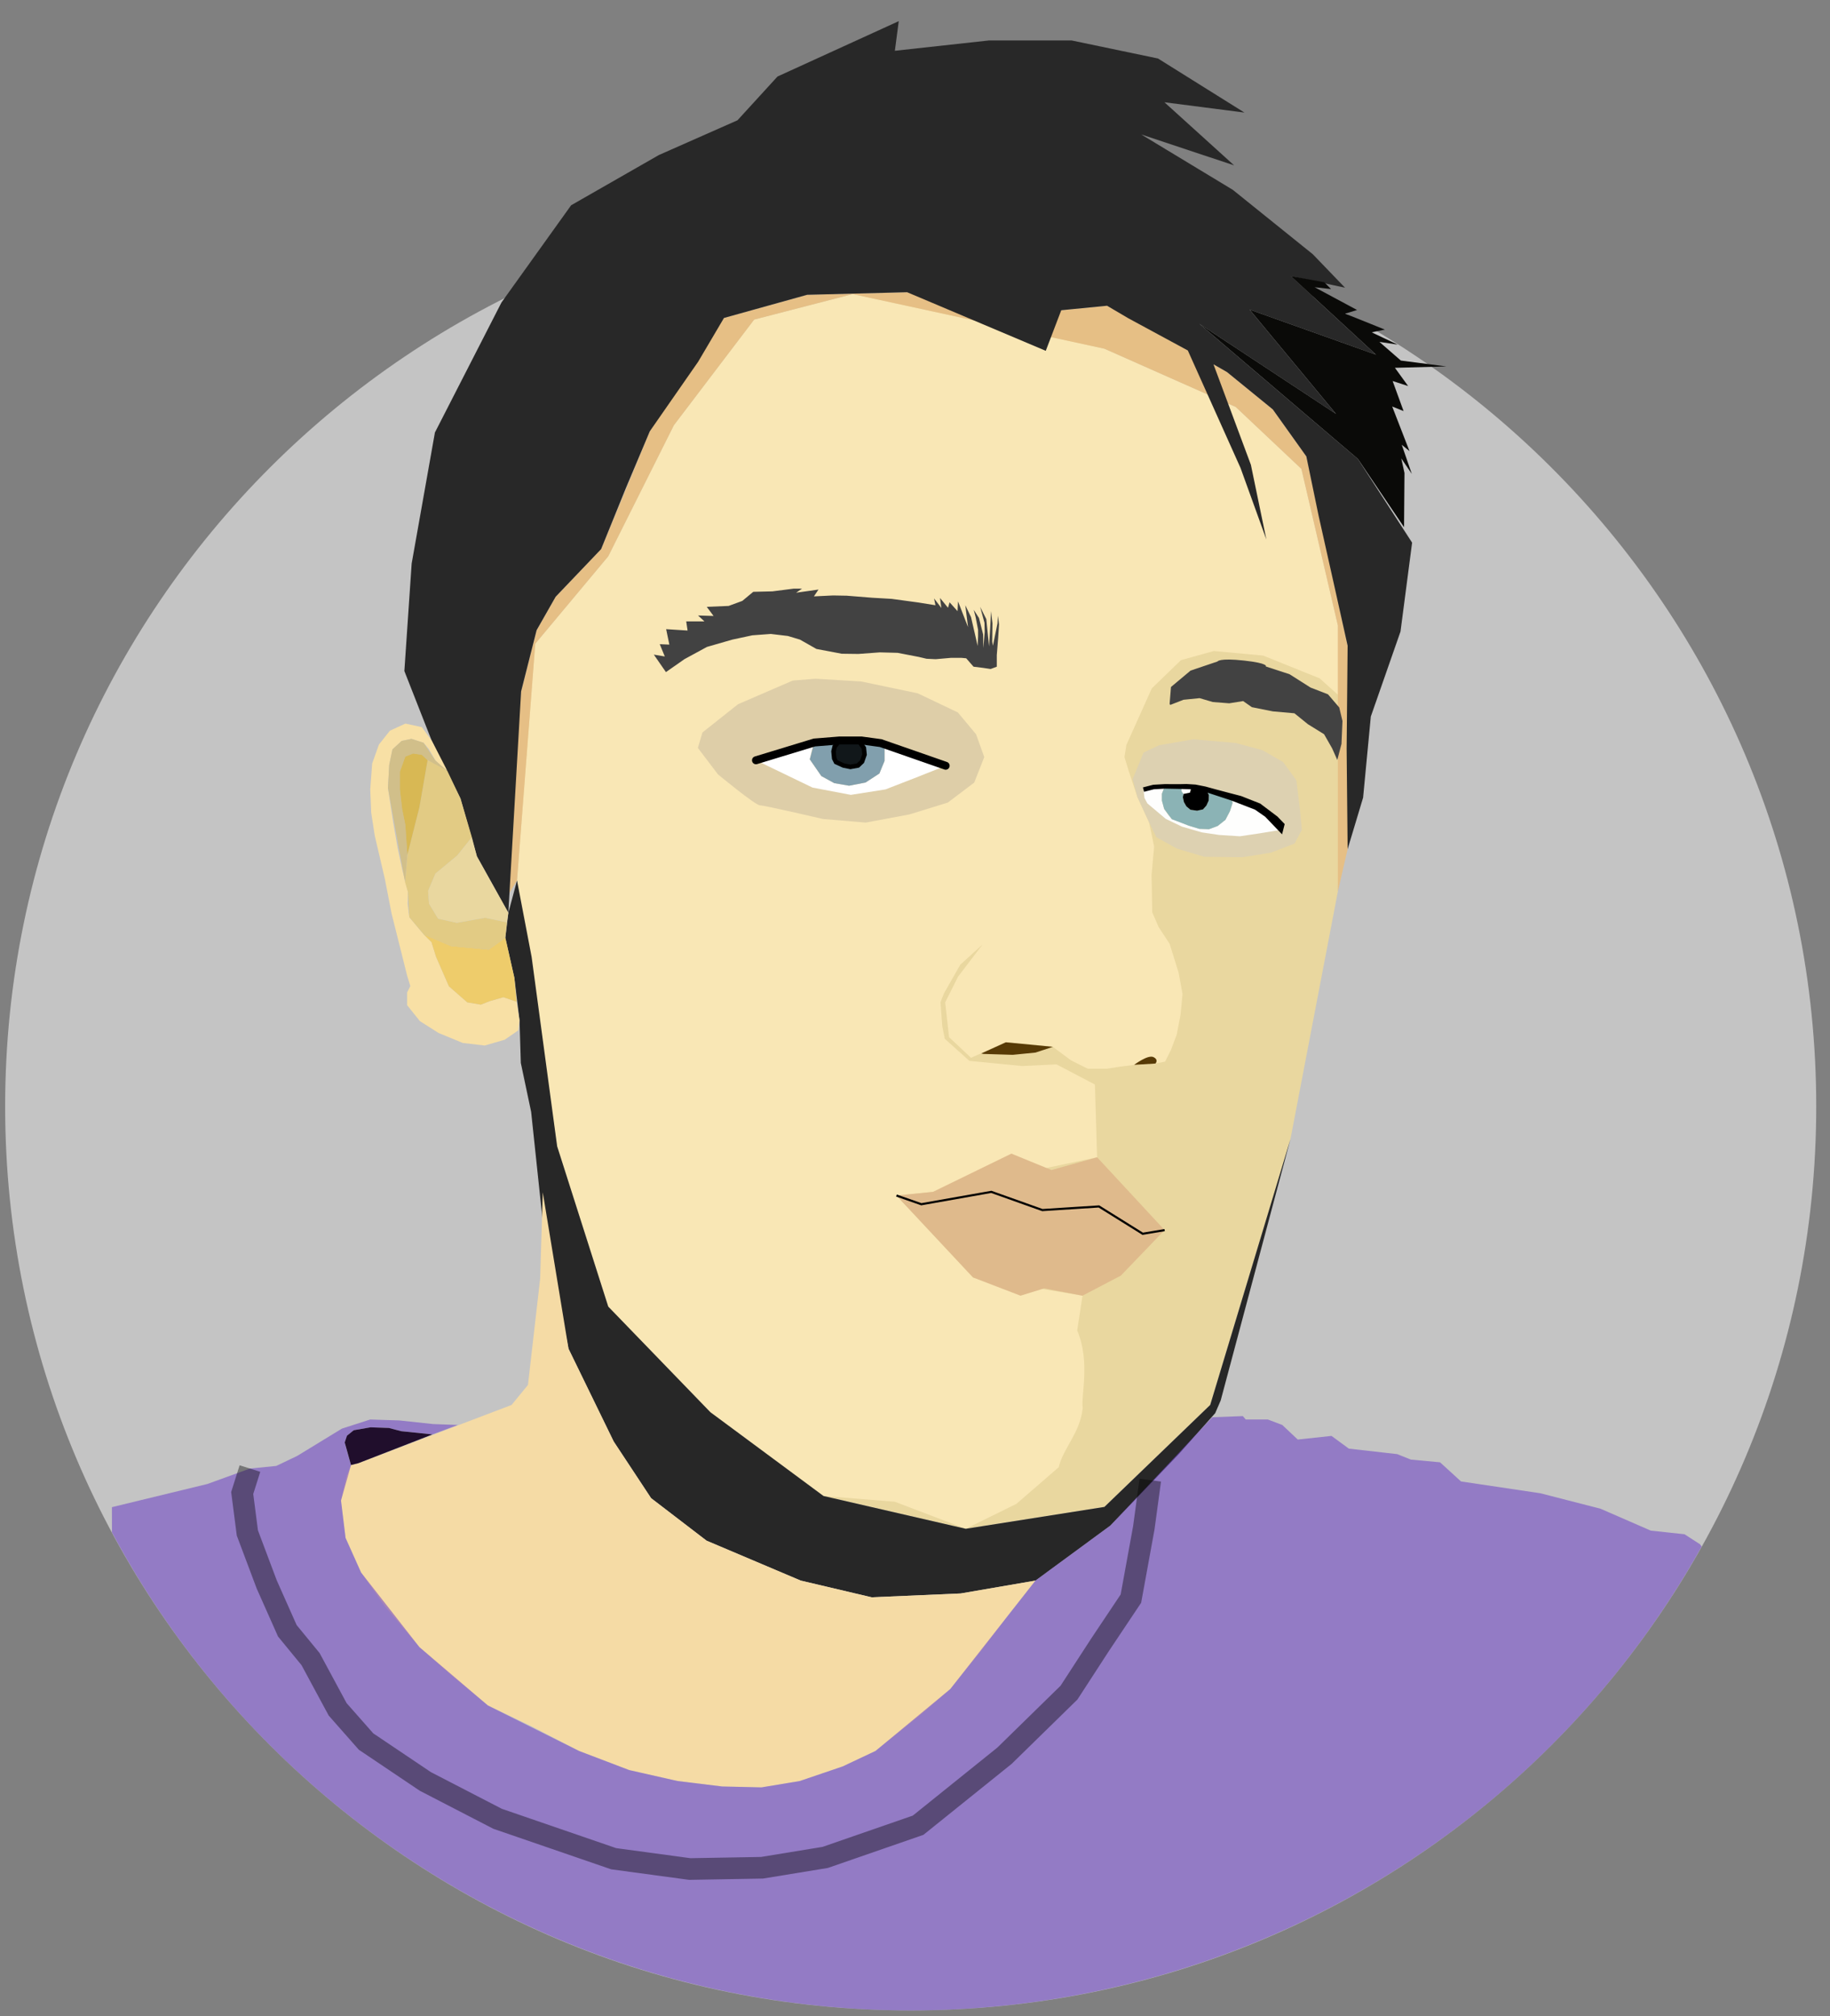 <svg width="59" height="65" viewBox="0 0 59 65" fill="none" xmlns="http://www.w3.org/2000/svg">
<rect x="0" y="0" width="59" height="65" fill="#808080" stroke="none"/>
<g clip-path="url(#clip0)">
<path d="M29.361 64.815C45.485 64.815 58.556 51.767 58.556 35.67C58.556 19.573 45.485 6.525 29.361 6.525C13.237 6.525 0.166 19.573 0.166 35.67C0.166 51.767 13.237 64.815 29.361 64.815Z" fill="#C4C4C4"/>
<path d="M17.139 30.852L17.963 36.958L19.61 42.124L22.903 45.529L26.549 48.23L31.137 49.287L35.606 48.582L39.017 45.294L41.605 36.723L43.134 28.738L43.252 24.041L43.134 20.166L41.958 15.117L39.841 13.121L35.606 11.242L31.842 10.303L27.49 9.481L24.314 10.303L21.727 13.708L19.61 17.935L17.257 20.753L16.787 24.746L16.669 28.386L17.139 30.852Z" fill="#E9D79F"/>
<path d="M31.679 30.448L30.889 31.486L30.473 32.316L30.598 33.437L31.305 34.102L31.825 33.873L32.428 33.603L33.051 33.645L33.945 33.749L34.528 34.184L35.068 34.454H35.692L36.087 34.392L36.565 34.33C36.565 34.33 36.877 34.143 36.96 34.102C37.044 34.06 37.189 34.081 37.189 34.081L37.251 34.288L37.563 34.226L37.751 33.852L37.938 33.354L38.062 32.711L38.125 32.047L38 31.361L37.709 30.427L37.355 29.888L37.148 29.41L37.127 28.206L37.21 27.293L37.044 26.504L36.669 25.695L36.399 24.885L36.253 24.408L36.316 24.013L36.753 23.043L37.135 22.192L38.076 21.282L39.135 20.988L40.723 21.135L42.546 21.869L43.134 22.397L43.134 20.166L41.958 15.117L39.841 13.121L35.606 11.242L27.49 9.481L24.314 10.303L21.727 13.708L19.61 17.935L17.257 20.753L16.669 28.386L17.963 36.958L19.61 42.124L22.903 45.529L26.549 48.23L28.849 48.415L31.137 49.287L32.77 48.483L34.133 47.303C34.281 46.682 34.82 46.202 34.907 45.399C34.848 44.977 35.156 43.901 34.729 42.892L34.901 41.772L31.372 41.185L28.902 38.543L30.078 38.425L35.371 37.31L35.301 34.964L34.063 34.315L32.957 34.368L31.254 34.202L30.46 33.49L30.379 33.084L30.322 32.311L30.436 32.02L30.96 31.101L31.679 30.448" fill="#F9E7B5"/>
<path d="M25.558 21.941L23.794 22.704L22.647 23.614L22.5 24.113L23.147 24.965C23.147 24.965 24.353 25.963 24.5 25.963C24.647 25.963 26.529 26.403 26.529 26.403L27.911 26.52L29.322 26.256L30.557 25.875L31.41 25.229L31.733 24.407L31.469 23.673L30.881 22.968L29.587 22.352L27.764 21.97L26.293 21.882L25.558 21.941Z" fill="#DECEA8"/>
<path d="M28.902 38.543L30.079 38.425L32.608 37.192L33.901 37.721L35.372 37.31L37.548 39.658L36.842 39.776L35.43 38.895L33.607 39.012L31.961 38.425L29.373 38.895L28.902 38.543Z" fill="#DFBA8C"/>
<path d="M28.901 38.543L31.372 41.185L32.901 41.772L33.665 41.537L34.9 41.772L36.135 41.126L37.547 39.658L36.841 39.776L35.429 38.895L33.606 39.012L31.96 38.425L29.372 38.895L28.901 38.543Z" fill="#DFBA8C"/>
<path d="M29.544 24.361C30.075 24.501 30.082 24.497 30.489 24.687L29.607 25.039L28.549 25.45L27.431 25.626L26.196 25.391L24.373 24.511L26.255 23.938L26.189 24.127L26.108 24.481L26.48 25.02L26.896 25.248L27.375 25.331L27.905 25.228L28.352 24.937L28.518 24.532V24.127L28.393 23.957L29.038 24.179C29.038 24.179 29.028 24.179 29.544 24.361V24.361Z" fill="white"/>
<path d="M16.096 29.325L16.669 28.386L17.257 20.753L19.61 17.935L21.727 13.708L24.315 10.303L27.491 9.481L35.606 11.242L39.841 13.121L41.958 15.117L43.134 20.166V28.738L43.448 27.376V20.817L42.117 14.714L41.036 13.199L39.56 11.995L39.123 11.745L35.692 9.857L34.216 10.002L29.246 9.421L26.023 9.504L23.341 10.251L20.95 13.904L19.38 17.703L17.914 19.239L17.301 20.318L16.802 22.29L16.096 29.325Z" fill="#E6BF85"/>
<path d="M36.532 25.083L36.87 24.261L37.37 24.026L38.473 23.835L39.84 23.953L40.708 24.188L41.37 24.569L41.796 25.157L41.913 26.111L41.972 26.756L41.737 27.197L40.973 27.49L40.061 27.637L38.826 27.622L37.944 27.358L37.282 26.991L37.043 26.504L36.669 25.695L36.518 25.127" fill="#DDD1B1"/>
<path d="M16.389 29.428L15.375 27.608L14.846 25.744L13.919 23.88L13.037 21.634L13.272 18.17L14.022 13.943L16.167 9.753L18.413 6.618L21.241 4.999L23.777 3.878L25.067 2.467L28.976 0.682L28.851 1.637L31.887 1.304H34.548L37.334 1.886L40.121 3.629L37.542 3.297L39.788 5.331L36.794 4.335L39.746 6.12L42.325 8.196L43.364 9.275L41.618 8.902L44.362 11.434L40.287 9.981L43.073 13.344L38.665 10.438L43.78 14.797L45.527 17.495L45.153 20.36L44.196 23.1L43.947 25.715L43.448 27.376L43.416 24.138L43.448 20.817L43.032 18.948L42.512 16.624L42.117 14.714L41.036 13.199L39.559 11.995L39.123 11.745L40.329 14.984L40.828 17.392L39.996 15.088L38.296 11.299L36.378 10.261L35.692 9.857L34.215 10.002L33.716 11.31L29.246 9.421L26.023 9.504L23.341 10.251L22.509 11.662L20.95 13.904L20.18 15.731L19.38 17.703L17.914 19.239L17.3 20.318L16.801 22.29L16.389 29.428" fill="#282828"/>
<path d="M26.255 23.938L26.108 24.481L26.481 25.02L26.897 25.248L27.375 25.331L27.905 25.228L28.352 24.937L28.518 24.532V24.127L28.393 23.957L27.77 23.872L27.682 23.88L27.851 24.114L27.873 24.327L27.792 24.555L27.66 24.68L27.417 24.724L27.196 24.68L26.954 24.569L26.895 24.452L26.873 24.224L26.91 24.07L27.049 23.931L27.071 23.872L26.704 23.894L26.469 23.902L26.255 23.938" fill="#819FAD"/>
<path d="M27.354 23.868L27.072 23.872L26.91 24.07L26.873 24.224L26.895 24.452L26.954 24.569L27.197 24.68L27.417 24.724L27.66 24.68L27.792 24.555L27.873 24.327L27.851 24.114L27.682 23.88L27.354 23.868Z" fill="#11171A" stroke="black" stroke-width="0.146"/>
<path d="M16.669 28.386L17.14 30.852L17.963 36.958L19.61 42.124L22.903 45.529L26.55 48.23L31.137 49.287L35.607 48.582L39.018 45.294L41.605 36.723L39.356 45.148L39.179 45.559L38.003 46.88L35.798 49.184L33.384 50.957L30.972 51.372L28.103 51.496L25.816 50.957L22.78 49.67L20.992 48.3L19.786 46.473L18.33 43.484L17.498 39.374L17.124 35.845L16.791 34.267L16.75 32.898L16.584 31.527L16.292 30.231L16.39 29.428L16.669 28.386Z" fill="#272727"/>
<path d="M36.867 25.456L37.19 25.373L37.553 25.352L37.46 25.591V25.809L37.533 26.079L37.668 26.276L37.782 26.411L38.042 26.504L38.323 26.618L38.666 26.722L38.978 26.733L39.258 26.629L39.508 26.431L39.654 26.151L39.737 25.892L39.716 25.736C39.716 25.736 39.861 25.726 40.184 25.871C40.506 26.016 40.496 26.037 40.496 26.037L40.839 26.276L41.067 26.535L41.296 26.753L40.61 26.867L39.976 26.961L39.31 26.919L38.749 26.836L38.104 26.649L37.585 26.4L37.252 26.12L36.992 25.902L36.898 25.726L36.867 25.456Z" fill="#FEFEFD"/>
<path d="M37.553 25.352L37.46 25.591V25.809L37.533 26.079L37.782 26.411L38.323 26.618L38.666 26.722L38.978 26.733L39.259 26.629L39.508 26.431L39.654 26.151L39.737 25.892L39.716 25.736L39.357 25.601L38.993 25.503L38.895 25.466L38.973 25.632L38.968 25.809L38.895 25.97L38.785 26.094L38.593 26.136L38.38 26.105L38.25 25.996L38.172 25.861L38.136 25.7L38.162 25.596L38.105 25.523L38.089 25.435L38.115 25.363H37.943H37.751L37.553 25.352Z" fill="#8BB3B5"/>
<path d="M38.162 25.596L38.105 25.523L38.089 25.435L38.115 25.363L38.24 25.368H38.333L38.38 25.373L38.396 25.451L38.364 25.555L38.162 25.596Z" fill="white"/>
<path d="M38.38 25.373L38.396 25.451L38.364 25.555L38.162 25.596L38.136 25.7L38.172 25.861L38.25 25.996L38.38 26.105L38.593 26.136L38.785 26.094L38.895 25.97L38.968 25.809L38.973 25.632L38.895 25.466L38.674 25.409L38.507 25.386L38.38 25.373Z" fill="black"/>
<path d="M24.373 24.511L26.255 23.938L27.071 23.872L27.769 23.872L28.393 23.957L30.489 24.687" stroke="black" stroke-width="0.256" stroke-linecap="round"/>
<path d="M21.47 21.668L21.08 21.105L21.433 21.164L21.271 20.768L21.58 20.782L21.477 20.284L22.168 20.328L22.124 20.034H22.712L22.506 19.843L23.006 19.858L22.786 19.564L23.491 19.535L23.932 19.373L24.285 19.08L24.903 19.065L25.594 18.977H25.858L25.667 19.109L26.388 19.007L26.241 19.227L26.858 19.197L27.299 19.205L28.123 19.271L28.748 19.307L29.615 19.425L30.159 19.513L30.115 19.293L30.35 19.601L30.306 19.278L30.564 19.594L30.615 19.418L30.872 19.704L30.887 19.388L31.21 20.218L31.122 19.513L31.306 19.895L31.46 20.562L31.519 20.827L31.534 20.518V20.305L31.453 19.887L31.394 19.66L31.563 19.924L31.696 20.452L31.703 20.893L31.747 20.379L31.74 20.078L31.6 19.564L31.799 19.961L31.887 20.841L31.923 20.269L31.953 19.704L31.997 20.093L31.99 20.687L32.012 20.819L32.159 20.1L32.173 19.851L32.21 20.129L32.181 20.57L32.137 21.12V21.333V21.494L31.938 21.568L31.688 21.531L31.387 21.494L31.151 21.223L30.99 21.208H30.666L30.166 21.252L29.872 21.238L29.622 21.179L28.939 21.047L28.365 21.032L27.674 21.083L27.138 21.076L26.322 20.922L25.792 20.621L25.403 20.504L24.851 20.438L24.256 20.482L23.609 20.621L22.793 20.856L22.065 21.252L21.47 21.668Z" fill="#424242"/>
<path d="M37.709 22.691C37.753 22.162 37.753 22.148 37.753 22.148L38.385 21.619L39.253 21.326C39.253 21.326 39.297 21.208 40.106 21.296C40.914 21.384 40.811 21.487 40.811 21.487L41.576 21.737L42.252 22.166L42.814 22.384L43.178 22.809L43.282 23.245L43.25 23.982L43.115 24.501L42.949 24.127L42.689 23.671L42.169 23.349L41.733 22.996L41.036 22.934L40.36 22.799L40.08 22.602L39.632 22.674L39.102 22.633L38.676 22.508L38.156 22.56L37.73 22.726L37.709 22.691Z" fill="#424242"/>
<path d="M13.92 23.88L13.6 23.442L13.07 23.328L12.571 23.557L12.217 24.003L11.999 24.615L11.937 25.446L11.968 26.203L12.082 26.94L12.406 28.327L12.626 29.457L13.126 31.453L13.229 31.791L13.126 31.996V32.407L13.538 32.921L14.141 33.303L14.92 33.624L15.627 33.707L16.272 33.52L16.709 33.219L16.75 32.898L16.657 32.296L16.23 32.15L15.794 32.275L15.502 32.389L15.066 32.316L14.473 31.797L14.057 30.843L13.912 30.375L13.662 30.126L13.194 29.566L13.143 29.14L13.153 28.756L12.966 28.02L12.82 27.334L12.675 26.504L12.508 25.404L12.55 24.657L12.654 24.159L12.95 23.887L13.266 23.821L13.655 23.946L13.825 24.151L14.038 24.518L14.222 24.694L14.42 24.848L13.92 23.88Z" fill="#F8E0A5"/>
<path d="M13.059 28.444L13.133 27.564L13.067 26.588L12.964 26.081L12.89 25.45V24.878L13.067 24.393L13.317 24.291L13.599 24.335L13.787 24.506L14.046 24.662L14.419 24.848L14.037 24.518L13.655 23.946L13.265 23.821L12.949 23.887L12.653 24.159L12.549 24.657L12.508 25.404L13.059 28.444Z" fill="#D1BF8A"/>
<path d="M13.787 24.506L13.523 26.023L13.133 27.564L13.06 28.444L13.152 28.756L13.194 29.566L13.662 30.126L14.537 30.499L15.758 30.617L16.292 30.231L16.346 29.736L15.64 29.589L14.728 29.751L14.126 29.619L13.832 29.134L13.802 28.723L14.037 28.166L14.743 27.578L15.213 26.991L14.846 25.744L14.42 24.848L13.787 24.506Z" fill="#E2CB84"/>
<path d="M31.637 33.963L32.428 33.603L33.946 33.749L33.386 33.934L32.651 34.007L31.71 33.978" fill="#573A06"/>
<path d="M36.565 34.33C36.565 34.33 37.013 33.992 37.189 34.081C37.366 34.169 37.252 34.288 37.252 34.288L36.565 34.33Z" fill="#573A06"/>
<path d="M13.787 24.506L13.6 24.335L13.317 24.291L13.067 24.393L12.891 24.878V25.45L12.964 26.081L13.067 26.588L13.133 27.564L13.523 26.023L13.787 24.506Z" fill="#D8B854"/>
<path d="M15.213 26.991L14.743 27.578L14.037 28.166L13.802 28.723L13.831 29.134L14.125 29.619L14.728 29.751L15.64 29.589L16.345 29.736L16.39 29.428L15.375 27.608L15.213 26.991" fill="#E9D79F"/>
<path d="M13.662 30.126L13.912 30.375L14.057 30.843L14.473 31.797L15.066 32.316L15.502 32.389L15.793 32.275L16.23 32.15L16.656 32.295L16.584 31.527L16.292 30.231L15.758 30.617L14.537 30.499L13.662 30.126" fill="#EECC6B"/>
<path d="M45.267 16.996L45.281 15.249L45.178 14.779L45.517 15.278L45.193 14.339L45.443 14.544L44.885 13.106L45.252 13.253L44.899 12.284L45.399 12.446L44.973 11.858L46.634 11.814L45.164 11.624L44.473 11.022L45.061 11.11L44.223 10.714L44.649 10.626L43.37 10.112L43.752 9.994L42.385 9.26L42.914 9.319L42.694 9.099L41.619 8.902L44.363 11.434L40.288 9.981L43.074 13.344L38.666 10.438L43.781 14.797L45.267 16.996Z" fill="#0A0A08"/>
<path d="M11.553 47.173L16.493 45.295L17.022 44.649L17.415 41.221L17.499 38.44L18.33 43.484L19.786 46.473L20.992 48.3L22.78 49.67L25.816 50.957L28.103 51.496L30.973 51.372L33.385 50.957L32.549 52.017L31.608 53.25L30.637 54.454L29.726 55.246L28.226 56.45L27.167 56.949L25.785 57.419L24.55 57.624L23.286 57.595L21.845 57.419L20.286 57.066L18.669 56.45L17.14 55.657L15.729 54.982L14.523 53.984L13.523 53.103L12.406 51.782L11.641 50.696L11.141 49.581L10.994 48.377L11.171 47.584L11.318 47.232L11.553 47.173Z" fill="#F5DBA5"/>
<path d="M40.069 45.654L39.084 45.691L35.798 49.184L33.384 50.957L30.637 54.454L28.226 56.45L27.167 56.949L25.785 57.419L24.55 57.624L23.285 57.595L21.845 57.419L20.286 57.066L18.669 56.45L15.728 54.982L13.523 53.103L11.641 50.696L11.141 49.581L10.994 48.377L11.317 47.232L11.198 46.826L11.115 46.504L11.188 46.286L11.406 46.11L11.947 46.016L12.539 46.037L12.934 46.141L13.943 46.245L14.758 45.94L13.964 45.911L12.876 45.794L11.935 45.764L11.023 46.058L9.582 46.938L8.906 47.261L8.058 47.345L6.686 47.843L3.608 48.59L3.61 49.402C6.101 54.058 9.813 57.952 14.349 60.667C18.884 63.381 24.073 64.815 29.361 64.815C34.561 64.815 39.666 63.429 44.15 60.8C48.633 58.17 52.331 54.394 54.863 49.859L54.809 49.786L54.309 49.463L53.221 49.346L51.603 48.641L49.663 48.142L47.104 47.761L46.428 47.144L45.487 47.056L45.046 46.88L43.487 46.703L42.928 46.293L41.84 46.41L41.341 45.94L40.877 45.764H40.164L40.069 45.654Z" fill="#6E44C5" fill-opacity="0.567"/>
<path opacity="0.395" d="M8.058 47.345L7.809 48.134L7.975 49.421L8.599 51.081L9.264 52.576L10.013 53.489L10.886 55.108L11.801 56.146L13.714 57.433L16.043 58.637L19.785 59.924L22.239 60.256L24.568 60.215L26.605 59.882L29.6 58.844L32.386 56.603L34.465 54.569L35.463 53.032L36.461 51.538L36.877 49.255L37.085 47.718" stroke="#010101" stroke-width="0.698"/>
<path d="M11.317 47.232L11.114 46.504L11.187 46.286L11.405 46.11L11.946 46.016L12.539 46.037L12.934 46.141L13.942 46.245L11.552 47.173L11.317 47.232Z" fill="#200E2C"/>
<path d="M28.902 38.543L29.704 38.824L31.96 38.425L33.607 39.012L35.43 38.895L36.842 39.776L37.548 39.658" stroke="black" stroke-width="0.069"/>
<path d="M36.867 25.456L37.19 25.373L37.553 25.352L38.019 25.354L38.254 25.349L38.537 25.367L38.85 25.429L39.188 25.522L39.622 25.637L39.991 25.733L40.594 25.971L41.138 26.381L41.338 26.589L41.296 26.753L40.839 26.276L40.496 26.037L39.716 25.736L38.895 25.466L38.674 25.409L38.38 25.373L38.115 25.363L37.553 25.352L37.19 25.373L36.867 25.456Z" fill="black" stroke="black" stroke-width="0.146"/>
</g>
<defs>
<clipPath id="clip0">
<rect width="58.39" height="64.134" fill="white" transform="translate(0.166 0.682)"/>
</clipPath>
</defs>
</svg>
